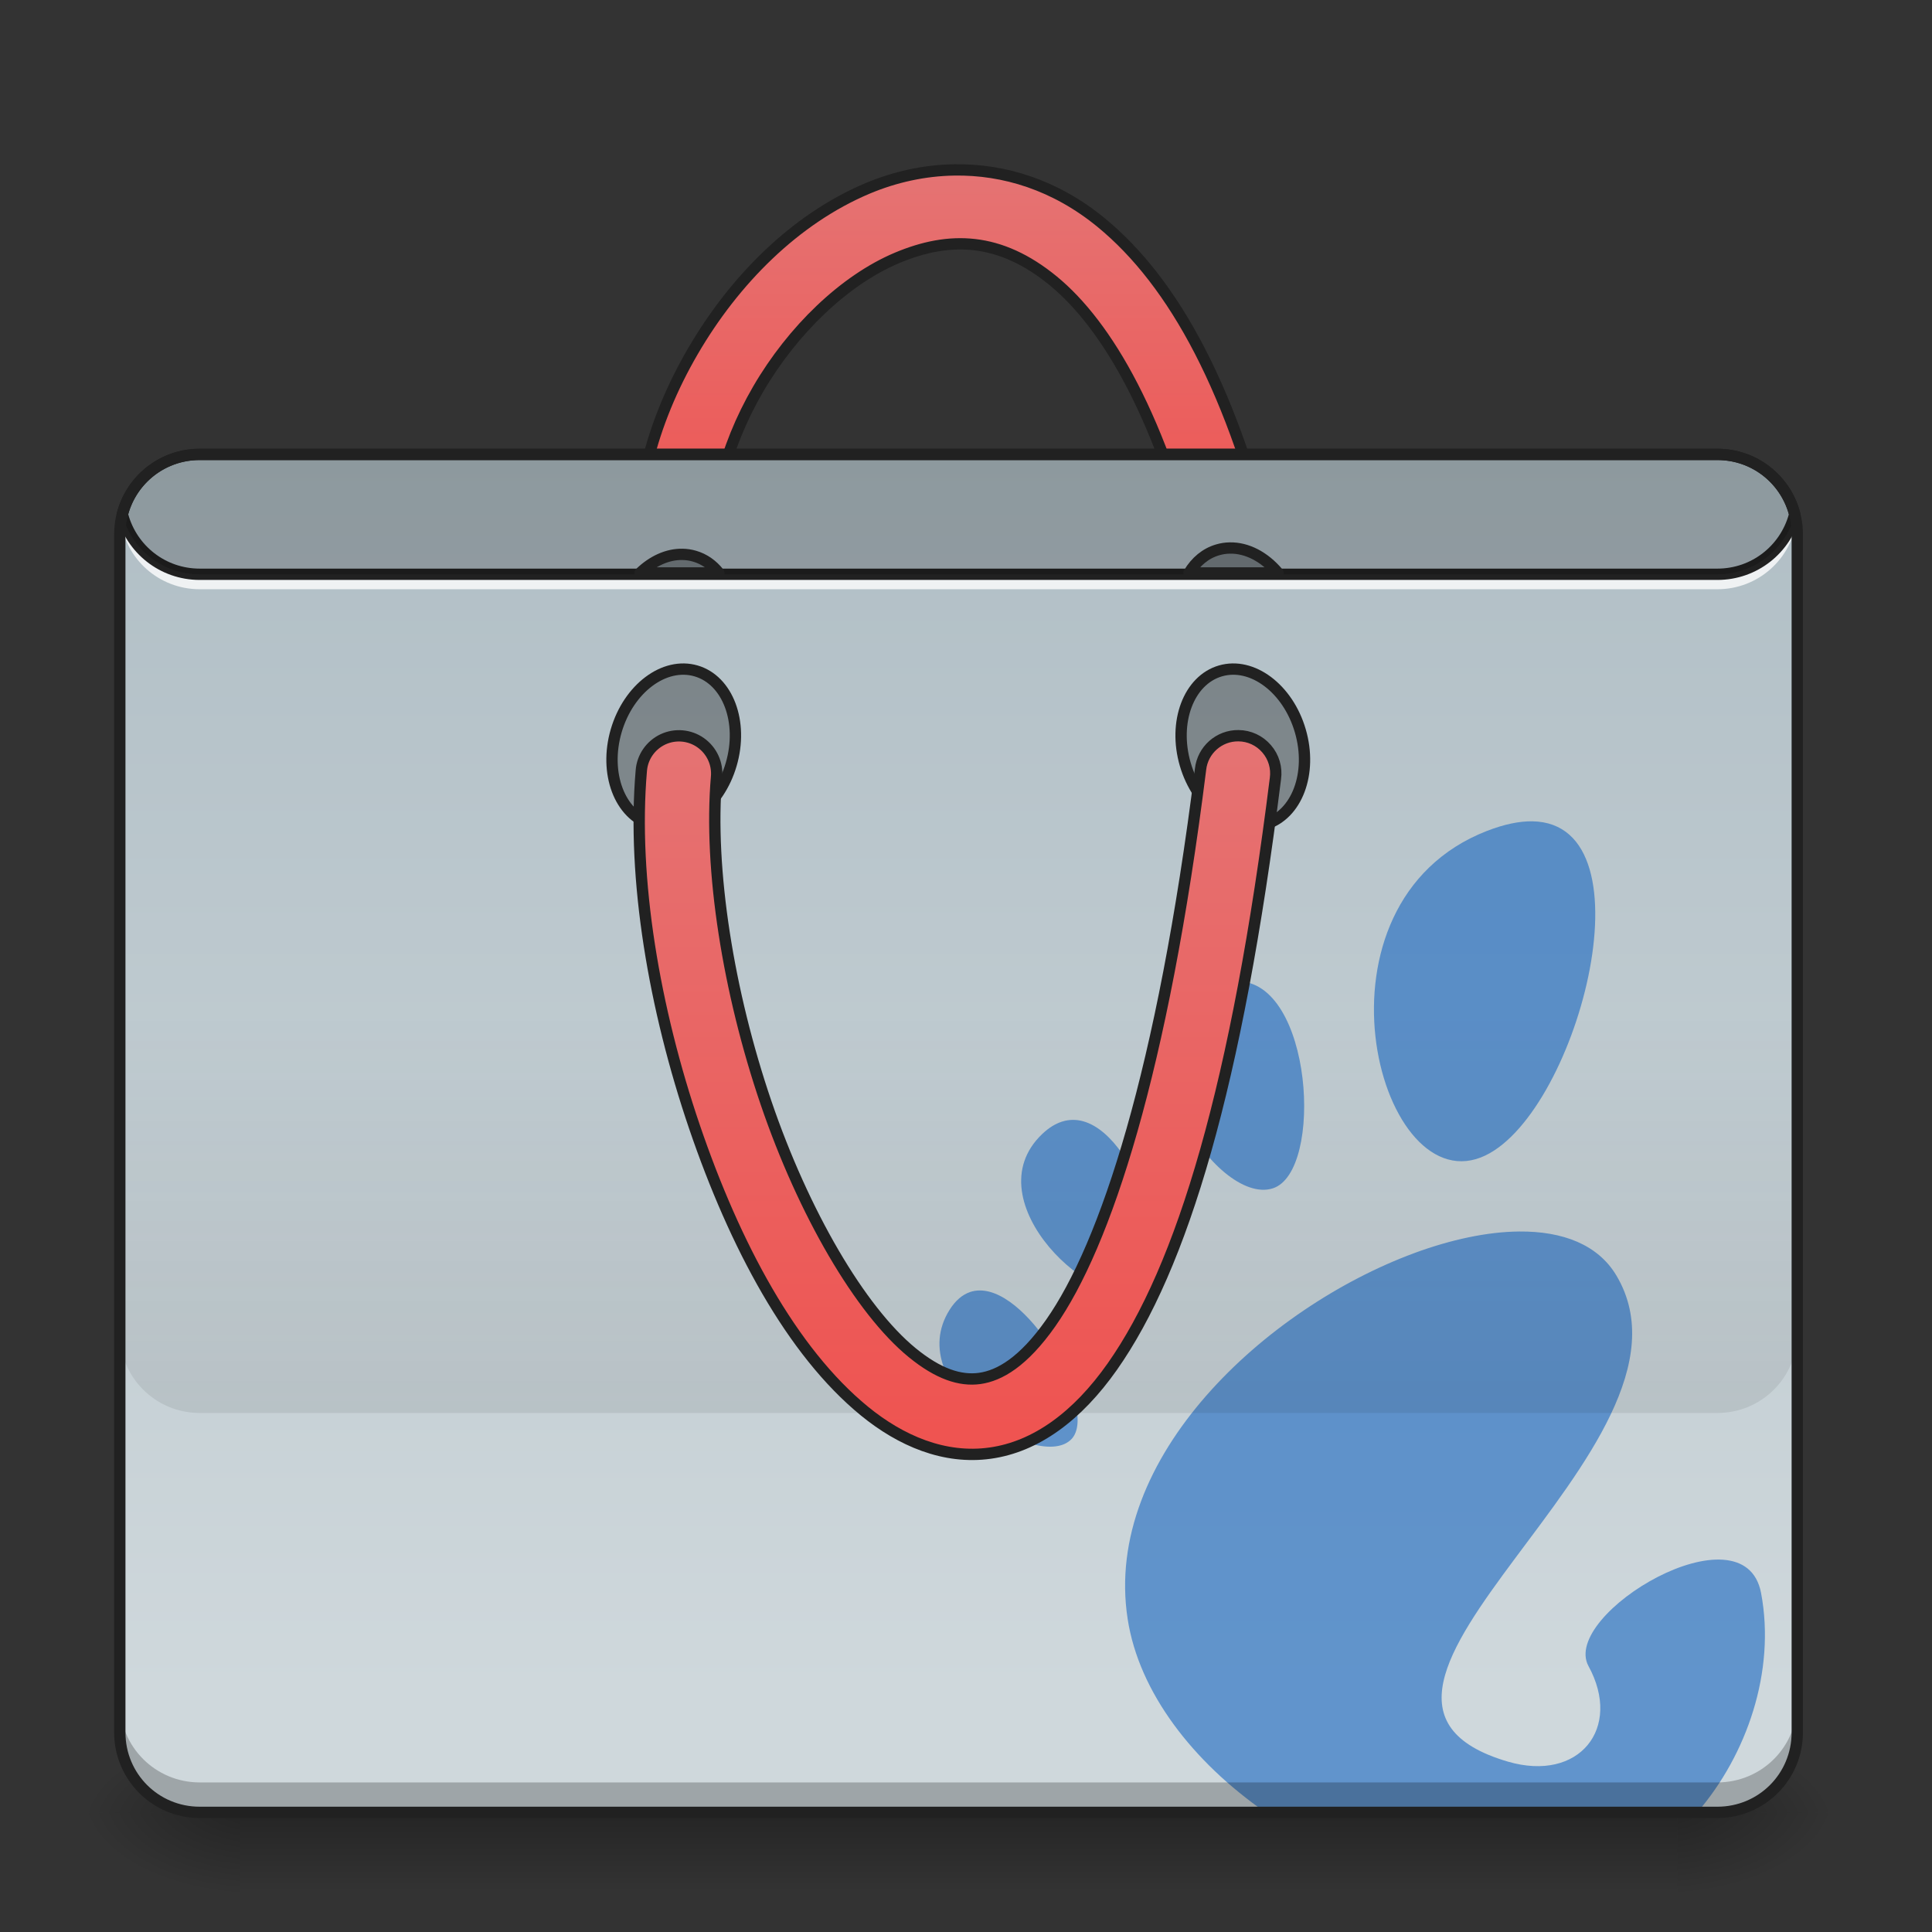 <?xml version="1.0" encoding="UTF-8"?>
<svg xmlns="http://www.w3.org/2000/svg" xmlns:xlink="http://www.w3.org/1999/xlink" width="128pt" height="128pt" viewBox="0 0 128 128" version="1.1">
<rect x="0" y="0" width="128" height="128" fill="#333333" stroke="none"/>
<defs>
<linearGradient id="linear0" gradientUnits="userSpaceOnUse" x1="254" y1="233.5" x2="254" y2="254.667" gradientTransform="matrix(0.25,0,0,0.25,-0,61.693)">
<stop offset="0" style="stop-color:rgb(0%,0%,0%);stop-opacity:0.275;"/>
<stop offset="1" style="stop-color:rgb(0%,0%,0%);stop-opacity:0;"/>
</linearGradient>
<radialGradient id="radial0" gradientUnits="userSpaceOnUse" cx="450.909" cy="189.579" fx="450.909" fy="189.579" r="21.167" gradientTransform="matrix(0,-0.313,-0.563,-0,216.461,262.32)">
<stop offset="0" style="stop-color:rgb(0%,0%,0%);stop-opacity:0.314;"/>
<stop offset="0.222" style="stop-color:rgb(0%,0%,0%);stop-opacity:0.275;"/>
<stop offset="1" style="stop-color:rgb(0%,0%,0%);stop-opacity:0;"/>
</radialGradient>
<radialGradient id="radial1" gradientUnits="userSpaceOnUse" cx="450.909" cy="189.579" fx="450.909" fy="189.579" r="21.167" gradientTransform="matrix(-0,0.313,0.563,0,-89.449,-22.172)">
<stop offset="0" style="stop-color:rgb(0%,0%,0%);stop-opacity:0.314;"/>
<stop offset="0.222" style="stop-color:rgb(0%,0%,0%);stop-opacity:0.275;"/>
<stop offset="1" style="stop-color:rgb(0%,0%,0%);stop-opacity:0;"/>
</radialGradient>
<radialGradient id="radial2" gradientUnits="userSpaceOnUse" cx="450.909" cy="189.579" fx="450.909" fy="189.579" r="21.167" gradientTransform="matrix(-0,-0.313,0.563,-0,-89.449,262.32)">
<stop offset="0" style="stop-color:rgb(0%,0%,0%);stop-opacity:0.314;"/>
<stop offset="0.222" style="stop-color:rgb(0%,0%,0%);stop-opacity:0.275;"/>
<stop offset="1" style="stop-color:rgb(0%,0%,0%);stop-opacity:0;"/>
</radialGradient>
<radialGradient id="radial3" gradientUnits="userSpaceOnUse" cx="450.909" cy="189.579" fx="450.909" fy="189.579" r="21.167" gradientTransform="matrix(0,0.313,-0.563,0,216.461,-22.172)">
<stop offset="0" style="stop-color:rgb(0%,0%,0%);stop-opacity:0.314;"/>
<stop offset="0.222" style="stop-color:rgb(0%,0%,0%);stop-opacity:0.275;"/>
<stop offset="1" style="stop-color:rgb(0%,0%,0%);stop-opacity:0;"/>
</radialGradient>
<linearGradient id="linear1" gradientUnits="userSpaceOnUse" x1="254" y1="-168.667" x2="254" y2="-62.833" >
<stop offset="0" style="stop-color:rgb(89.804%,45.098%,45.098%);stop-opacity:1;"/>
<stop offset="1" style="stop-color:rgb(93.725%,32.549%,31.373%);stop-opacity:1;"/>
</linearGradient>
<linearGradient id="linear2" gradientUnits="userSpaceOnUse" x1="222.25" y1="-94.583" x2="222.25" y2="233.5" gradientTransform="matrix(0.25,0,0,0.25,0,53.755)">
<stop offset="0" style="stop-color:rgb(69.02%,74.51%,77.255%);stop-opacity:1;"/>
<stop offset="1" style="stop-color:rgb(81.176%,84.706%,86.275%);stop-opacity:1;"/>
</linearGradient>
<linearGradient id="linear3" gradientUnits="userSpaceOnUse" x1="880" y1="1695.117" x2="880" y2="1295.117" gradientTransform="matrix(0.066,0,0,0.066,0,-18.523)">
<stop offset="0" style="stop-color:rgb(0%,0%,0%);stop-opacity:0.078;"/>
<stop offset="1" style="stop-color:rgb(0%,0%,0%);stop-opacity:0;"/>
</linearGradient>
<linearGradient id="linear4" gradientUnits="userSpaceOnUse" x1="254" y1="170" x2="254" y2="-20.5" >
<stop offset="0" style="stop-color:rgb(93.725%,32.549%,31.373%);stop-opacity:1;"/>
<stop offset="1" style="stop-color:rgb(89.804%,45.098%,45.098%);stop-opacity:1;"/>
</linearGradient>
</defs>
<g id="surface1">
<path style=" stroke:none;fill-rule:nonzero;fill:url(#linear0);" d="M 15.875 120.074 L 111.137 120.074 L 111.137 125.367 L 15.875 125.367 Z M 15.875 120.074 "/>
<path style=" stroke:none;fill-rule:nonzero;fill:url(#radial0);" d="M 111.137 120.074 L 121.719 120.074 L 121.719 114.781 L 111.137 114.781 Z M 111.137 120.074 "/>
<path style=" stroke:none;fill-rule:nonzero;fill:url(#radial1);" d="M 15.875 120.074 L 5.293 120.074 L 5.293 125.367 L 15.875 125.367 Z M 15.875 120.074 "/>
<path style=" stroke:none;fill-rule:nonzero;fill:url(#radial2);" d="M 15.875 120.074 L 5.293 120.074 L 5.293 114.781 L 15.875 114.781 Z M 15.875 120.074 "/>
<path style=" stroke:none;fill-rule:nonzero;fill:url(#radial3);" d="M 111.137 120.074 L 121.719 120.074 L 121.719 125.367 L 111.137 125.367 Z M 111.137 120.074 "/>
<path style="fill-rule:nonzero;fill:url(#linear1);stroke-width:3;stroke-linecap:round;stroke-linejoin:round;stroke:rgb(12.941%,12.941%,12.941%);stroke-opacity:1;stroke-miterlimit:4;" d="M 252.866 -169.989 C 244.93 -169.864 237.149 -168.129 229.931 -165.099 C 210.683 -156.99 194.591 -140.773 183.623 -121.931 C 172.655 -103.104 166.64 -81.403 170.062 -61.171 C 170.593 -57.593 173.03 -54.593 176.405 -53.312 C 179.78 -52.031 183.592 -52.672 186.357 -55 C 189.138 -57.312 190.435 -60.937 189.779 -64.499 C 187.435 -78.357 191.779 -96.199 200.903 -111.869 C 210.027 -127.54 223.76 -140.788 237.696 -146.663 C 251.617 -152.522 264.959 -152.209 279.114 -140.601 C 293.269 -128.977 308.049 -104.292 318.345 -60.546 C 319.126 -57.031 321.735 -54.203 325.188 -53.14 C 328.64 -52.078 332.39 -52.969 334.999 -55.453 C 337.608 -57.937 338.686 -61.624 337.811 -65.124 C 326.953 -111.322 311.189 -140.148 291.8 -156.053 C 279.676 -166.005 266.068 -170.207 252.866 -169.989 Z M 252.866 -169.989 " transform="matrix(0.25,0,0,0.25,0,53.755)"/>
<path style=" stroke:none;fill-rule:nonzero;fill:url(#linear2);" d="M 13.23 30.105 L 113.781 30.105 C 116.703 30.105 119.074 32.477 119.074 35.398 L 119.074 114.781 C 119.074 117.703 116.703 120.074 113.781 120.074 L 13.23 120.074 C 10.309 120.074 7.938 117.703 7.938 114.781 L 7.938 35.398 C 7.938 32.477 10.309 30.105 13.23 30.105 Z M 13.23 30.105 "/>
<path style=" stroke:none;fill-rule:nonzero;fill:rgb(8.235%,39.608%,75.294%);fill-opacity:0.588;" d="M 101.516 54.414 C 100.668 54.402 99.676 54.602 98.523 55.047 C 86.25 59.82 91.207 79.367 98.109 76.684 C 104.367 74.25 109.707 54.535 101.516 54.414 Z M 81.938 65.016 C 81.559 65.023 81.156 65.105 80.727 65.27 L 80.734 65.27 C 80.543 65.348 80.344 65.445 80.129 65.547 C 73.512 69.133 80.543 79.953 84.328 78.73 C 87.734 77.637 86.961 64.914 81.938 65.016 Z M 71.051 74.195 C 70.828 74.199 70.598 74.234 70.367 74.309 C 69.93 74.445 69.492 74.711 69.051 75.129 C 64.352 79.602 72.781 87.23 75.664 85.379 C 78.137 83.789 74.965 74.121 71.051 74.195 Z M 100.652 81.59 C 98.547 81.609 96.148 82.117 93.68 83.027 L 93.684 83.027 C 83.926 86.633 73.043 96.527 74.711 107.266 C 75.461 112.125 79.027 116.723 83.84 120.07 L 112.207 120.07 C 112.289 120.07 112.375 120.07 112.457 120.066 C 115.723 116.27 117.656 110.734 116.676 105.543 C 115.566 99.668 103.367 106.941 105.242 110.383 C 107.496 114.504 104.621 118.094 99.898 116.711 C 84.863 112.297 113.855 95.898 107.094 84.512 C 105.875 82.461 103.539 81.566 100.652 81.59 Z M 64.922 85.496 C 64.691 85.496 64.469 85.531 64.254 85.605 L 64.258 85.605 C 63.766 85.777 63.305 86.152 62.906 86.789 C 59.73 91.867 68.852 97.609 70.996 95.336 C 72.758 93.469 68.324 85.496 64.922 85.496 Z M 64.922 85.496 "/>
<path style=" stroke:none;fill-rule:nonzero;fill:rgb(0%,0%,0%);fill-opacity:0.235;" d="M 13.23 120.074 C 10.297 120.074 7.938 117.715 7.938 114.781 L 7.938 112.797 C 7.938 115.73 10.297 118.09 13.23 118.09 L 113.781 118.09 C 116.715 118.09 119.074 115.73 119.074 112.797 L 119.074 114.781 C 119.074 117.715 116.715 120.074 113.781 120.074 Z M 13.23 120.074 "/>
<path style=" stroke:none;fill-rule:nonzero;fill:rgb(100%,100%,100%);fill-opacity:0.784;" d="M 7.98 33.75 C 7.953 33.965 7.938 34.184 7.938 34.41 C 7.938 34.52 7.941 34.629 7.949 34.738 C 7.957 34.629 7.965 34.52 7.98 34.41 C 8.301 37.027 10.523 39.039 13.23 39.039 L 113.781 39.039 C 116.488 39.039 118.711 37.027 119.031 34.41 C 119.047 34.52 119.059 34.629 119.062 34.738 C 119.07 34.629 119.074 34.52 119.074 34.41 C 119.074 34.184 119.059 33.965 119.031 33.75 C 118.711 36.367 116.488 38.379 113.781 38.379 L 13.23 38.379 C 10.523 38.379 8.301 36.367 7.98 33.75 Z M 7.98 33.75 "/>
<path style=" stroke:none;fill-rule:nonzero;fill:rgb(12.941%,12.941%,12.941%);fill-opacity:1;" d="M 13.23 29.73 C 10.586 29.73 8.367 31.531 7.742 33.984 C 7.727 34.043 7.727 34.109 7.742 34.168 C 8.367 36.621 10.586 38.422 13.23 38.422 L 113.781 38.422 C 116.426 38.422 118.645 36.621 119.273 34.168 C 119.289 34.109 119.289 34.043 119.273 33.984 C 118.645 31.531 116.426 29.73 113.781 29.73 Z M 13.23 30.48 L 113.781 30.48 C 116.051 30.48 117.941 32 118.516 34.074 C 117.941 36.152 116.051 37.672 113.781 37.672 L 13.23 37.672 C 10.961 37.672 9.07 36.152 8.496 34.074 C 9.07 32 10.961 30.48 13.23 30.48 Z M 13.23 30.48 "/>
<path style="fill-rule:nonzero;fill:rgb(0%,0%,0%);fill-opacity:0.314;stroke-width:3;stroke-linecap:round;stroke-linejoin:round;stroke:rgb(12.941%,12.941%,12.941%);stroke-opacity:1;stroke-miterlimit:4;" d="M 75.993 -336.786 C 87.68 -336.794 97.161 -329.684 97.158 -320.913 C 97.155 -312.142 87.68 -305.043 75.992 -305.034 C 64.309 -305.04 54.828 -312.151 54.827 -320.907 C 54.83 -329.678 64.31 -336.792 75.993 -336.786 Z M 75.993 -336.786 " transform="matrix(0.07,0.24,-0.24,0.07,0,53.755)"/>
<path style="fill-rule:nonzero;fill:rgb(0%,0%,0%);fill-opacity:0.314;stroke-width:3;stroke-linecap:round;stroke-linejoin:round;stroke:rgb(12.941%,12.941%,12.941%);stroke-opacity:1;stroke-miterlimit:4;" d="M -66.216 150.788 C -54.533 150.794 -45.052 157.905 -45.05 166.661 C -45.053 175.432 -54.533 182.546 -66.216 182.539 C -77.904 182.548 -87.385 175.438 -87.382 166.667 C -87.379 157.895 -77.903 150.797 -66.216 150.788 Z M -66.216 150.788 " transform="matrix(-0.07,0.24,0.24,0.07,0,53.755)"/>
<path style=" stroke:none;fill-rule:nonzero;fill:rgb(0%,0%,0%);fill-opacity:0.196;" d="M 13.23 30.105 C 10.754 30.105 8.688 31.789 8.105 34.074 C 8.688 36.363 10.754 38.047 13.23 38.047 L 113.781 38.047 C 116.258 38.047 118.324 36.363 118.91 34.074 C 118.324 31.789 116.258 30.105 113.781 30.105 Z M 13.23 30.105 "/>
<path style=" stroke:none;fill-rule:nonzero;fill:url(#linear3);" d="M 7.938 67.152 L 7.938 88.32 C 7.938 91.254 10.297 93.613 13.23 93.613 L 113.781 93.613 C 116.715 93.613 119.074 91.254 119.074 88.32 L 119.074 67.152 Z M 7.938 67.152 "/>
<path style="fill-rule:nonzero;fill:url(#linear4);stroke-width:3;stroke-linecap:round;stroke-linejoin:round;stroke:rgb(12.941%,12.941%,12.941%);stroke-opacity:1;stroke-miterlimit:4;" d="M 328.203 -20.05 C 323.063 -20.112 318.72 -16.253 318.157 -11.16 C 308.142 68.91 292.925 115.015 278.411 135.654 C 271.162 145.966 264.85 149.543 259.647 150.278 C 254.444 150.996 248.664 149.106 241.743 143.45 C 227.931 132.154 212.933 106.36 202.996 77.206 C 193.06 48.053 187.779 15.447 189.888 -9.067 C 190.232 -12.644 188.623 -16.128 185.67 -18.206 C 182.733 -20.269 178.905 -20.597 175.655 -19.066 C 172.405 -17.519 170.218 -14.363 169.953 -10.77 C 167.484 17.931 173.39 52.334 184.061 83.659 C 194.747 114.984 209.777 143.138 229.087 158.933 C 238.743 166.823 250.289 171.776 262.412 170.073 C 274.536 168.385 285.52 160.292 294.769 147.153 C 313.267 120.859 327.812 72.848 337.999 -8.676 C 338.405 -11.519 337.562 -14.41 335.671 -16.581 C 333.796 -18.769 331.078 -20.034 328.203 -20.05 Z M 328.203 -20.05 " transform="matrix(0.25,0,0,0.25,0,53.755)"/>
<path style="fill-rule:nonzero;fill:rgb(0%,0%,0%);fill-opacity:0.314;stroke-width:11.339;stroke-linecap:round;stroke-linejoin:round;stroke:rgb(12.941%,12.941%,12.941%);stroke-opacity:1;stroke-miterlimit:4;" d="M 685.092 556.482 C 670.153 556.187 655.095 563.096 642.576 575.142 L 721.644 575.142 C 715.207 567.052 706.999 561.147 697.197 558.313 C 693.182 557.132 689.167 556.541 685.092 556.482 Z M 685.092 556.482 " transform="matrix(0.066,0,0,0.066,0,0)"/>
<path style="fill-rule:nonzero;fill:rgb(0%,0%,0%);fill-opacity:0.314;stroke-width:11.339;stroke-linecap:round;stroke-linejoin:round;stroke:rgb(12.941%,12.941%,12.941%);stroke-opacity:1;stroke-miterlimit:4;" d="M 1234.488 550.105 C 1230.414 550.164 1226.399 550.755 1222.383 551.936 C 1210.16 555.478 1200.358 563.804 1193.567 575.142 L 1282.968 575.142 C 1269.505 559.14 1251.967 549.751 1234.488 550.105 Z M 1234.488 550.105 " transform="matrix(0.066,0,0,0.066,0,0)"/>
<path style=" stroke:none;fill-rule:nonzero;fill:rgb(12.941%,12.941%,12.941%);fill-opacity:1;" d="M 13.23 29.73 C 10.098 29.73 7.562 32.266 7.562 35.398 L 7.562 114.781 C 7.562 117.914 10.098 120.449 13.23 120.449 L 113.781 120.449 C 116.914 120.449 119.449 117.914 119.449 114.781 L 119.449 35.398 C 119.449 32.266 116.914 29.73 113.781 29.73 Z M 13.23 30.48 L 113.781 30.48 C 116.512 30.48 118.699 32.668 118.699 35.398 L 118.699 114.781 C 118.699 117.512 116.512 119.699 113.781 119.699 L 13.23 119.699 C 10.5 119.699 8.312 117.512 8.312 114.781 L 8.312 35.398 C 8.312 32.668 10.5 30.48 13.23 30.48 Z M 13.23 30.48 "/>
</g>
</svg>
